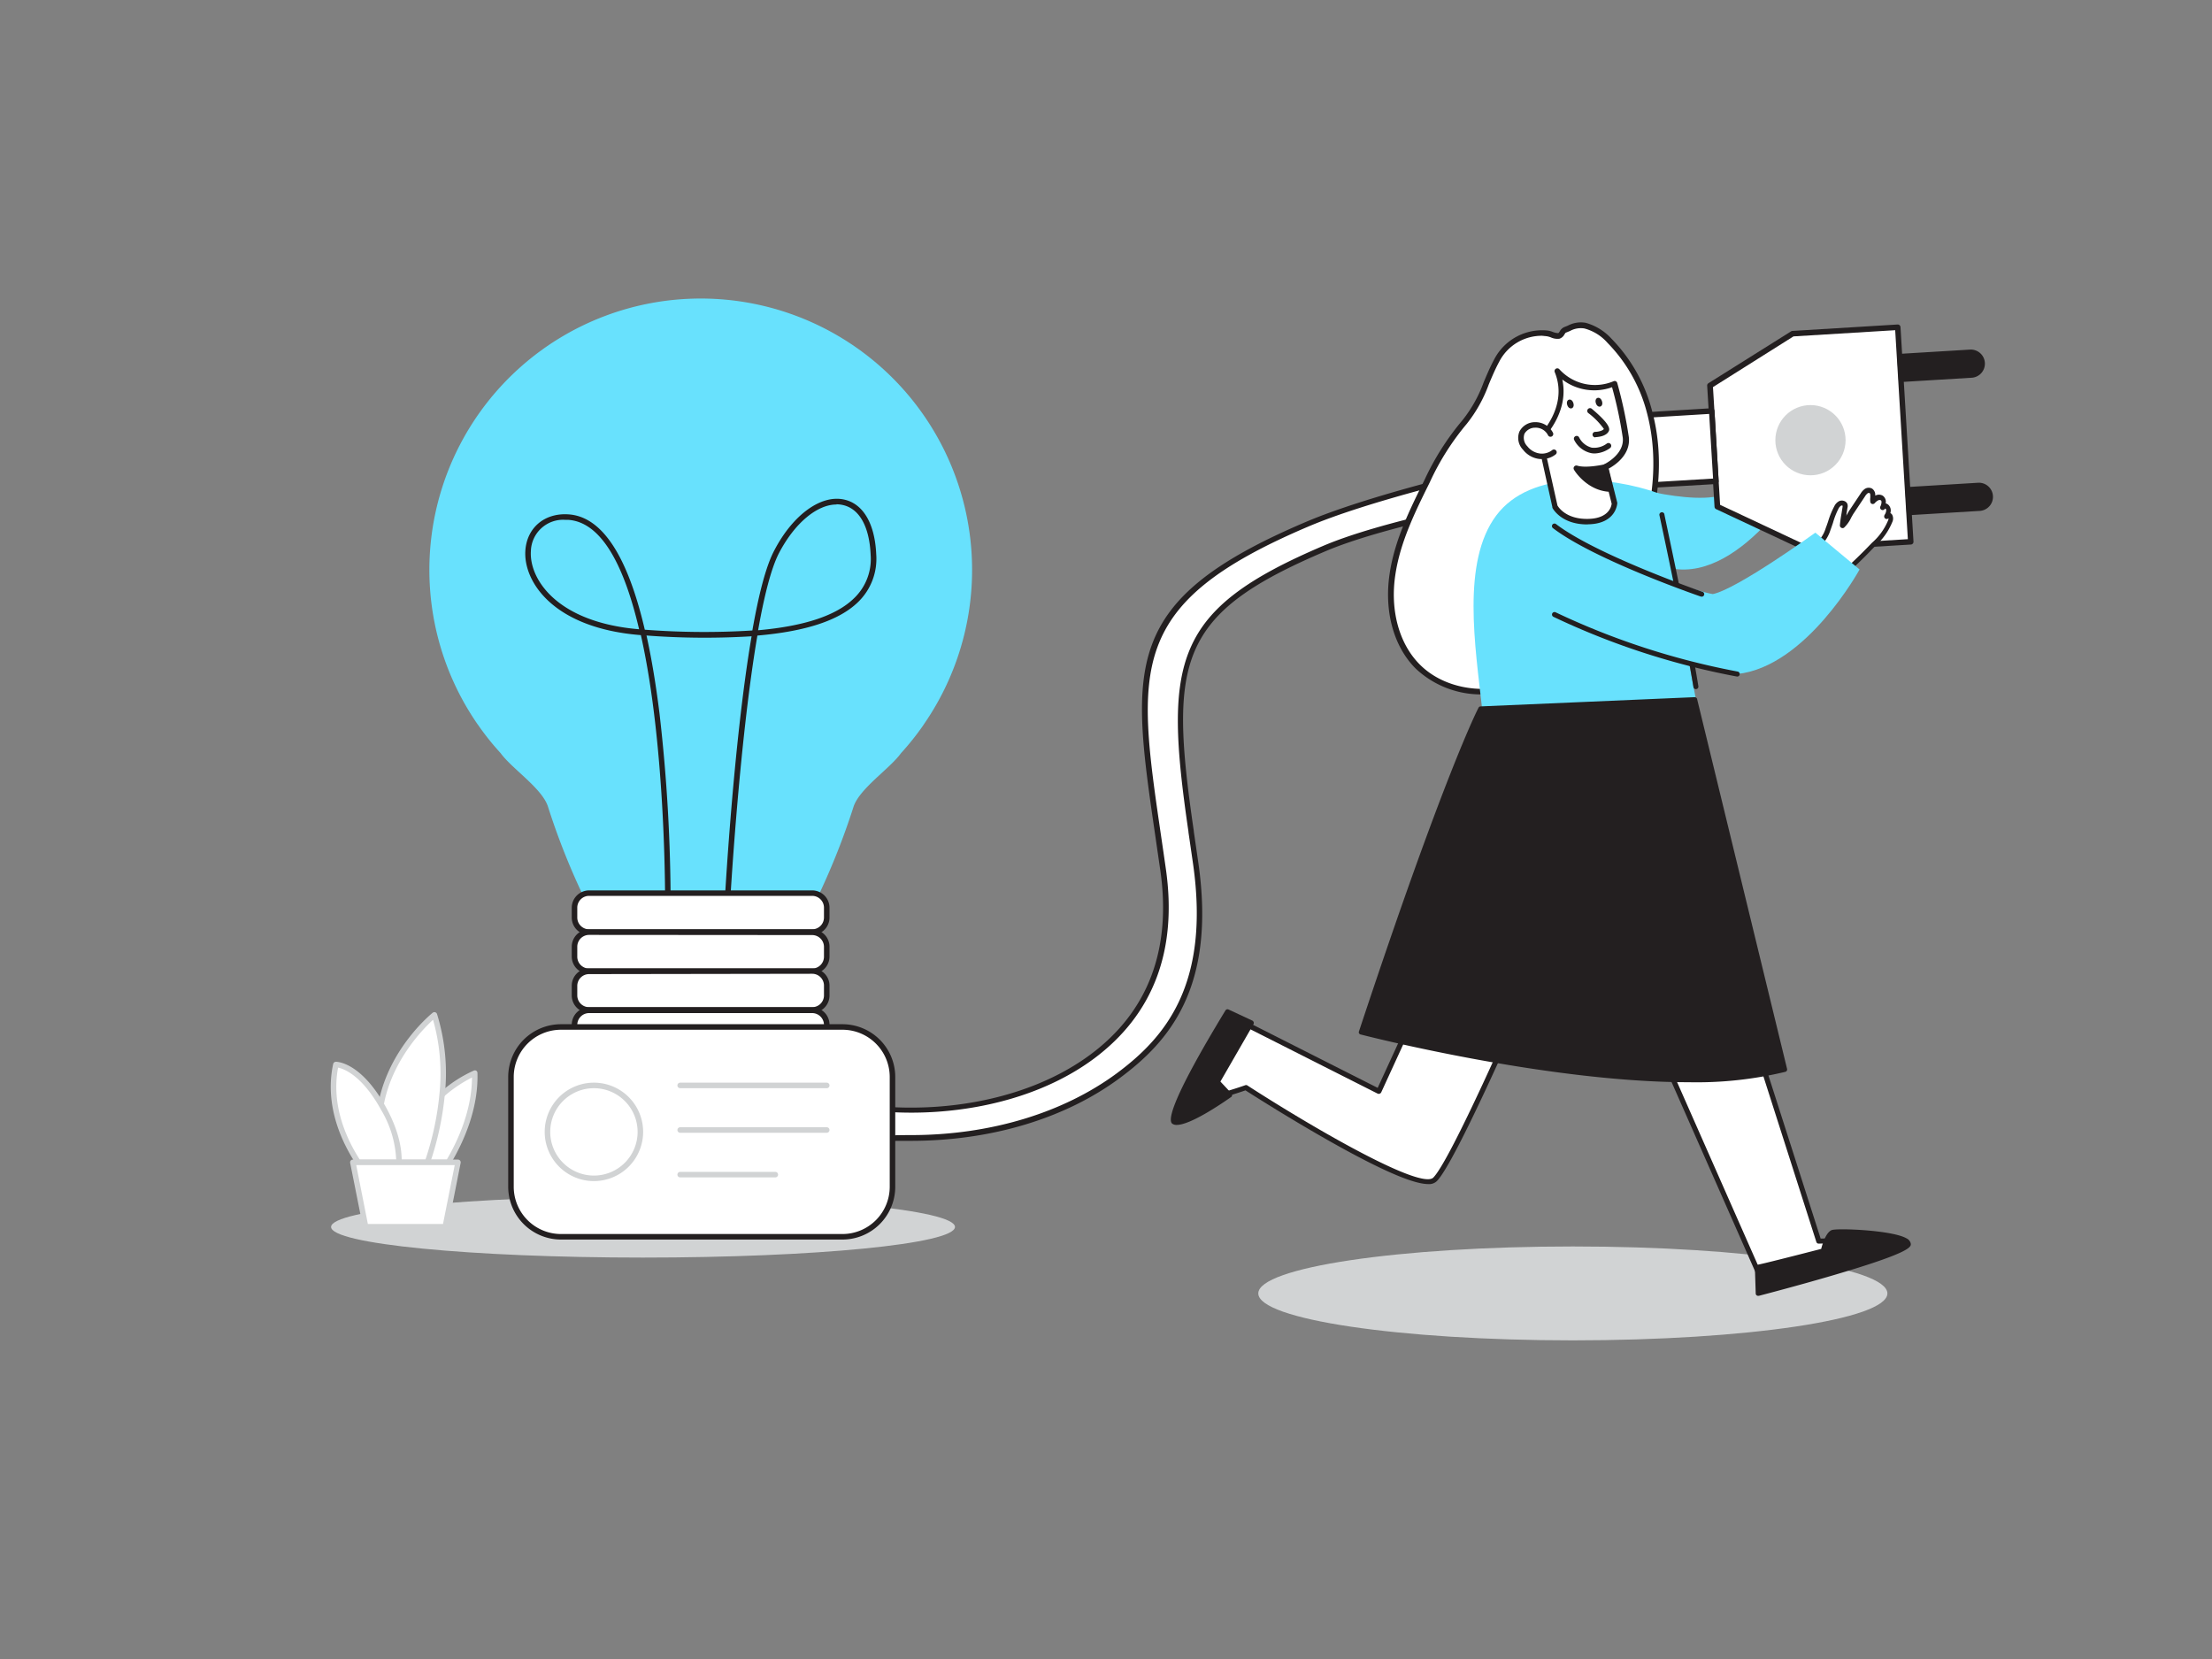 <svg xmlns="http://www.w3.org/2000/svg" viewBox="0 0 400 300"><rect x="0" y="0" width="400" height="300" fill="#808080" stroke="none"/><g id="_338_idea_applications_flatline" data-name="#338_idea_applications_flatline"><path d="M164.76,205.8c-9.65,0-18.85,1.14-25.94-2.16a4,4,0,0,1,3.37-7.26c14.25,6.62,39.44,6.49,55.29-5.29,10.59-7.86,14.91-19.23,12.83-33.79q-.44-3-.84-5.79c-4.53-31-6.23-42.6,26.89-56.68,21-8.94,77-19.26,79.37-19.48a4,4,0,0,1,.74,8c-.57.05-57.1,7.41-77,15.87-27.44,11.67-28.52,21-24.1,51.17q.41,2.77.84,5.81c3.15,22-4.95,31.65-14,38.35C191.65,202.39,177.79,205.8,164.76,205.8Z" fill="#fff"/><path d="M153.31,206.49c-5.38,0-10.41-.41-14.7-2.4a4.5,4.5,0,1,1,3.79-8.16c14.12,6.56,39.08,6.42,54.79-5.24,10.43-7.74,14.68-19,12.63-33.32q-.44-3-.84-5.78c-4.58-31.28-6.29-43,27.19-57.22C257.73,85.2,313.76,75,315.68,74.85a4.5,4.5,0,0,1,.84,9c-.52.05-57.09,7.43-76.83,15.83C213,111,211.36,119.37,215.88,150.29l0,.1c.27,1.82.54,3.72.83,5.71,3.21,22.54-5.36,32.27-14.18,38.82-9.88,7.34-23.31,11.38-37.79,11.38-2,0-4,0-5.92.1S155.12,206.49,153.31,206.49Zm-12.8-10a3.51,3.51,0,0,0-3.18,2,3.51,3.51,0,0,0,1.7,4.65c5.52,2.57,12.45,2.4,19.79,2.22,1.93-.05,3.93-.1,5.94-.1,14.27,0,27.48-4,37.2-11.18,8.57-6.37,16.92-15.86,13.78-37.88-.29-2-.56-3.88-.83-5.71l0-.1c-4.53-31-2.73-40.16,24.41-51.7,20-8.51,76.61-15.86,77.12-15.91a3.5,3.5,0,1,0-.65-7c-1.85.17-58.29,10.53-79.21,19.44-32.77,13.93-31.09,25.43-26.59,56.15q.41,2.77.84,5.79c2.1,14.75-2.28,26.28-13,34.27-16,11.88-41.42,12-55.8,5.33A3.51,3.51,0,0,0,140.51,196.51Z" fill="#231f20"/><path d="M291.87,87.24s17.17,5.35,21.62,1.2S322.41,76,322.41,76s5.78,6.82,5.19,7.71-12.25,21.46-25.29,19.09-18.6,0-18.6,0Z" fill="#68e1fd"/><polygon points="324.2 60.34 309.24 69.71 310.57 91.61 326.55 99.12 345.55 97.97 343.2 59.18 324.2 60.34" fill="#fff"/><path d="M326.55,99.62a.54.54,0,0,1-.22-.05l-16-7.5a.5.5,0,0,1-.29-.43l-1.33-21.9a.5.5,0,0,1,.24-.45l14.95-9.38a.48.48,0,0,1,.24-.07l19-1.16a.5.5,0,0,1,.53.47l2.35,38.79a.5.5,0,0,1-.47.53l-19,1.15Zm-15.5-8.33,15.59,7.32L345,97.5l-2.29-37.79-18.39,1.12L309.76,70Z" fill="#231f20"/><path d="M343.64,64h12.72a2.11,2.11,0,0,1,2.11,2.11v0a2.11,2.11,0,0,1-2.11,2.11H343.64a0,0,0,0,1,0,0V64A0,0,0,0,1,343.64,64Z" transform="translate(-3.35 21.35) rotate(-3.47)" fill="#231f20"/><path d="M343.78,69.08a.44.44,0,0,1-.29-.11.4.4,0,0,1-.15-.3l-.26-4.21a.44.44,0,0,1,.42-.47l12.69-.77a2.55,2.55,0,1,1,.31,5.09l-12.7.77Zm.21-4.24.2,3.33,12.26-.74h0a1.63,1.63,0,0,0,1.15-.56,1.65,1.65,0,0,0,.41-1.2,1.68,1.68,0,0,0-1.76-1.57Z" fill="#231f20"/><path d="M345.1,88.06h12.72a2.11,2.11,0,0,1,2.11,2.11v0a2.11,2.11,0,0,1-2.11,2.11H345.1a0,0,0,0,1,0,0V88.06A0,0,0,0,1,345.1,88.06Z" transform="translate(-4.81 21.48) rotate(-3.47)" fill="#231f20"/><path d="M345.24,93.16a.48.48,0,0,1-.3-.11.44.44,0,0,1-.14-.3l-.26-4.21a.44.44,0,0,1,.42-.47l12.69-.77a2.55,2.55,0,1,1,.31,5.09l-12.7.77Zm.21-4.24.2,3.33,12.26-.74h0a1.68,1.68,0,0,0,1.56-1.76,1.66,1.66,0,0,0-1.77-1.57Z" fill="#231f20"/><rect x="295.59" y="74.74" width="14.33" height="12.71" transform="translate(-4.35 18.46) rotate(-3.47)" fill="#fff"/><path d="M296,88.37a.5.5,0,0,1-.33-.12.51.51,0,0,1-.17-.35l-.77-12.68a.51.51,0,0,1,.47-.53l14.31-.87a.51.51,0,0,1,.53.47L310.79,87a.52.52,0,0,1-.47.53L296,88.37Zm-.24-12.71.71,11.68,13.31-.8-.71-11.69Z" fill="#231f20"/><circle cx="327.39" cy="79.6" r="6.35" fill="#d1d3d4"/><path d="M291,61.59a9.22,9.22,0,0,0-4.42-2.73c-1.47-.3-2.32.28-3.6.76-.5.19-.6,1-1.14,1.1s-1.57-.42-2.16-.47a9.23,9.23,0,0,0-9,4.88c-2.11,3.89-2.9,7.77-5.86,11.19A47.52,47.52,0,0,0,258.07,87c-2.66,5.38-5.36,10.86-6.25,16.79s.32,12.5,4.58,16.73,11.31,5.46,17.24,3.76,10.93-5.82,14.79-10.63c8.67-10.79,13.43-25.79,9.86-39.11A28.49,28.49,0,0,0,291,61.59Z" fill="#fff"/><path d="M268.2,125.57A17.26,17.26,0,0,1,256,120.9c-4-4-5.73-10.37-4.71-17.16.9-6.06,3.64-11.59,6.3-16.94A47.86,47.86,0,0,1,264.45,76a24.24,24.24,0,0,0,3.86-6.91c.58-1.37,1.17-2.78,1.94-4.2a9.76,9.76,0,0,1,9.51-5.13,4,4,0,0,1,1,.25,3.13,3.13,0,0,0,1,.23c.1,0,.21-.19.31-.35a1.73,1.73,0,0,1,.79-.74l.67-.27a5,5,0,0,1,3.2-.51,9.87,9.87,0,0,1,4.67,2.87h0a29,29,0,0,1,7.38,13.19c3.37,12.56-.45,27.71-9.95,39.55-4.44,5.53-9.64,9.26-15,10.8A20.27,20.27,0,0,1,268.2,125.57Zm10.68-64.85a8.64,8.64,0,0,0-7.75,4.64c-.75,1.38-1.33,2.77-1.9,4.12a25.33,25.33,0,0,1-4,7.17,46.47,46.47,0,0,0-6.69,10.59c-2.62,5.28-5.32,10.74-6.21,16.65-1,6.48.69,12.57,4.44,16.3,4,4,10.57,5.4,16.75,3.64,5.21-1.49,10.23-5.11,14.54-10.47,9.31-11.6,13-26.41,9.77-38.67A28.09,28.09,0,0,0,290.69,62h0a8.44,8.44,0,0,0-4.17-2.6,4,4,0,0,0-2.61.45l-.71.29c-.1,0-.2.19-.31.35a1.56,1.56,0,0,1-.88.76,2.89,2.89,0,0,1-1.59-.25,4,4,0,0,0-.74-.2Z" fill="#231f20"/><ellipse cx="284.42" cy="233.89" rx="56.88" ry="8.49" fill="#d1d3d4"/><ellipse cx="116.28" cy="221.87" rx="56.41" ry="5.54" fill="#d1d3d4"/><path d="M167.05,131h0a49.07,49.07,0,1,0-80.67,0h0l.05.06a48,48,0,0,0,4.09,5.12c2.05,2.84,7.62,6.44,8.6,9.78a128.38,128.38,0,0,0,6.1,15.52h43A129.49,129.49,0,0,0,154.31,146c1-3.34,6.55-6.94,8.6-9.78a49.24,49.24,0,0,0,4.08-5.12Z" fill="#68e1fd"/><path d="M131.44,165h0a.5.5,0,0,1-.47-.53c.08-1.6,1.63-30,4.94-49.41a139,139,0,0,1-19-.14q1.38,6.23,2.36,14.18a302.28,302.28,0,0,1,2,34.84.51.51,0,0,1-.5.5.5.5,0,0,1-.5-.51c0-.44.22-28.64-4.38-49.08C99.91,113.59,94.64,105.07,95,99.59c.26-4.13,3.44-6.85,7.75-6.58,6.06.36,10.7,7.37,13.85,20.86a140.18,140.18,0,0,0,19.45.14c1.12-6.35,2.43-11.63,4-14.54,3.35-6.4,8.42-10.07,12.61-9.13,3.44.76,5.55,4.37,5.79,9.9a10.87,10.87,0,0,1-3.27,8.62c-3.38,3.3-9.4,5.31-18.22,6.07-3.36,19.67-5,49.16-5,49.56A.51.51,0,0,1,131.44,165Zm19.83-73.77c-3.52,0-7.55,3.35-10.38,8.74-1.45,2.77-2.71,7.85-3.8,14,8.42-.75,14.16-2.67,17.35-5.79a9.79,9.79,0,0,0,3-7.85c-.22-5.05-2-8.32-5-9A5.52,5.52,0,0,0,151.27,91.19ZM102.18,94A5.83,5.83,0,0,0,96,99.66c-.32,5,4.64,12.88,19.57,14.13C113,102.86,109,94.38,102.69,94Z" fill="#231f20"/><rect x="103.89" y="161.51" width="45.61" height="7.05" rx="2.63" fill="#fff"/><path d="M146.87,169.06H106.53a3.14,3.14,0,0,1-3.14-3.13v-1.78a3.15,3.15,0,0,1,3.14-3.14h40.34a3.14,3.14,0,0,1,3.13,3.14v1.78A3.14,3.14,0,0,1,146.87,169.06ZM106.53,162a2.14,2.14,0,0,0-2.14,2.14v1.78a2.14,2.14,0,0,0,2.14,2.13h40.34a2.14,2.14,0,0,0,2.13-2.13v-1.78a2.14,2.14,0,0,0-2.13-2.14Z" fill="#231f20"/><rect x="103.89" y="168.56" width="45.61" height="7.05" rx="2.63" fill="#fff"/><path d="M146.87,176.11H106.53a3.15,3.15,0,0,1-3.14-3.14v-1.78a3.14,3.14,0,0,1,3.14-3.13h40.34a3.14,3.14,0,0,1,3.13,3.13V173A3.14,3.14,0,0,1,146.87,176.11Zm-40.34-7.05a2.14,2.14,0,0,0-2.14,2.13V173a2.14,2.14,0,0,0,2.14,2.14h40.34A2.14,2.14,0,0,0,149,173v-1.78a2.14,2.14,0,0,0-2.13-2.13Z" fill="#231f20"/><rect x="103.89" y="175.61" width="45.61" height="7.05" rx="2.63" fill="#fff"/><path d="M146.87,183.15H106.53a3.14,3.14,0,0,1-3.14-3.13v-1.78a3.14,3.14,0,0,1,3.14-3.13h40.34a3.13,3.13,0,0,1,3.13,3.13V180A3.13,3.13,0,0,1,146.87,183.15Zm-40.34-7a2.13,2.13,0,0,0-2.14,2.13V180a2.13,2.13,0,0,0,2.14,2.13h40.34A2.13,2.13,0,0,0,149,180v-1.78a2.13,2.13,0,0,0-2.13-2.13Z" fill="#231f20"/><rect x="103.89" y="182.65" width="45.61" height="7.05" rx="2.63" fill="#fff"/><path d="M146.87,190.2H106.53a3.14,3.14,0,0,1-3.14-3.13v-1.78a3.15,3.15,0,0,1,3.14-3.14h40.34a3.14,3.14,0,0,1,3.13,3.14v1.78A3.14,3.14,0,0,1,146.87,190.2Zm-40.34-7a2.14,2.14,0,0,0-2.14,2.14v1.78a2.14,2.14,0,0,0,2.14,2.13h40.34a2.14,2.14,0,0,0,2.13-2.13v-1.78a2.14,2.14,0,0,0-2.13-2.14Z" fill="#231f20"/><path d="M132.74,199.17H120.65a10.75,10.75,0,0,1-8-3.6l-5.22-5.87H146l-5.22,5.87A10.75,10.75,0,0,1,132.74,199.17Z" fill="#231f20"/><path d="M132.74,199.67H120.65a11.23,11.23,0,0,1-8.4-3.77L107,190a.47.47,0,0,1-.08-.53.49.49,0,0,1,.45-.3H146a.51.51,0,0,1,.46.3.49.49,0,0,1-.08.53l-5.23,5.87A11.23,11.23,0,0,1,132.74,199.67Zm-24.22-9.47,4.48,5a10.25,10.25,0,0,0,7.65,3.43h12.09a10.27,10.27,0,0,0,7.66-3.43l4.48-5Z" fill="#231f20"/><rect x="92.4" y="185.71" width="68.99" height="37.94" rx="9.04" fill="#fff"/><path d="M152.35,224.15H101.44a9.55,9.55,0,0,1-9.54-9.54V194.75a9.55,9.55,0,0,1,9.54-9.54h50.91a9.55,9.55,0,0,1,9.54,9.54v19.86A9.55,9.55,0,0,1,152.35,224.15Zm-50.91-37.94a8.55,8.55,0,0,0-8.54,8.54v19.86a8.55,8.55,0,0,0,8.54,8.54h50.91a8.55,8.55,0,0,0,8.54-8.54V194.75a8.55,8.55,0,0,0-8.54-8.54Z" fill="#231f20"/><circle cx="107.4" cy="204.68" r="8.4" fill="#fff"/><path d="M107.4,213.58a8.9,8.9,0,1,1,8.9-8.9A8.91,8.91,0,0,1,107.4,213.58Zm0-16.8a7.9,7.9,0,1,0,7.9,7.9A7.91,7.91,0,0,0,107.4,196.78Z" fill="#d1d3d4"/><path d="M149.5,196.78H123a.5.5,0,0,1-.5-.5.5.5,0,0,1,.5-.5H149.5a.5.5,0,0,1,.5.5A.5.5,0,0,1,149.5,196.78Z" fill="#d1d3d4"/><path d="M149.5,204.84H123a.5.5,0,0,1-.5-.5.5.5,0,0,1,.5-.5H149.5a.5.5,0,0,1,.5.5A.5.5,0,0,1,149.5,204.84Z" fill="#d1d3d4"/><path d="M140.2,212.91H123a.5.5,0,0,1-.5-.5.5.5,0,0,1,.5-.5H140.2a.5.5,0,0,1,.5.5A.5.5,0,0,1,140.2,212.91Z" fill="#d1d3d4"/><path d="M328.2,99a6.24,6.24,0,0,0,2.45-3.32,27,27,0,0,1,1.53-3.92,1.64,1.64,0,0,1,.67-.73.65.65,0,0,1,.87.27.94.94,0,0,1,0,.5c-.16,1.08-.39,2.18-.48,3.26a11.34,11.34,0,0,0,1.7-2.55l2-3a2.32,2.32,0,0,1,.59-.69.83.83,0,0,1,.87-.07,1,1,0,0,1,.34.91,4.86,4.86,0,0,0-.06,1,2.56,2.56,0,0,1,.72-.63,1,1,0,0,1,.91,0c.52.33.37,1.12.1,1.68a.58.58,0,0,1,.84-.1,1,1,0,0,1,.29.88,2.87,2.87,0,0,1-.36.89c0-.29.52-.31.69-.06a1,1,0,0,1,0,.85c-.61,1.92-2.09,3.29-3.45,4.71-1.6,1.67-3.27,3.29-5,4.83" fill="#fff"/><path d="M333.44,104.19a.44.44,0,0,1-.34-.16.45.45,0,0,1,0-.64c1.71-1.52,3.39-3.14,5-4.81l.44-.45a10.86,10.86,0,0,0,2.91-4.08,1.14,1.14,0,0,0,.06-.34.46.46,0,0,1-.79-.37.73.73,0,0,1,.15-.35,1.6,1.6,0,0,0,.2-.55A.51.51,0,0,0,341,92a.19.19,0,0,0-.16,0,.45.45,0,0,1-.8-.43c.2-.42.29-1,.06-1.1a.49.49,0,0,0-.45,0A2.09,2.09,0,0,0,339,91a.49.49,0,0,1-.47.13.45.45,0,0,1-.32-.38,2.94,2.94,0,0,1,0-.79c0-.1,0-.21,0-.31s0-.43-.14-.49a.39.39,0,0,0-.36.06,2,2,0,0,0-.47.56l-2,3c-.16.23-.31.51-.48.81a6,6,0,0,1-1.31,1.84.48.48,0,0,1-.5,0,.47.47,0,0,1-.24-.44c.06-.77.19-1.54.32-2.29.05-.34.11-.67.16-1a.8.8,0,0,0,0-.26.31.31,0,0,0-.26,0,1.33,1.33,0,0,0-.47.54,14,14,0,0,0-1,2.57c-.15.43-.29.86-.45,1.28a6.55,6.55,0,0,1-2.65,3.55.46.46,0,0,1-.62-.16.47.47,0,0,1,.16-.63,5.68,5.68,0,0,0,2.25-3.09c.16-.41.3-.82.44-1.24a14.94,14.94,0,0,1,1.12-2.73,2,2,0,0,1,.89-.92,1.2,1.2,0,0,1,.93,0,.94.94,0,0,1,.54.53,1.28,1.28,0,0,1,0,.74c-.05.34-.1.68-.16,1,0,.15,0,.3-.08.45a2,2,0,0,0,.11-.2c.18-.32.35-.63.52-.88l2-3a2.84,2.84,0,0,1,.72-.81,1.27,1.27,0,0,1,1.36-.08,1.37,1.37,0,0,1,.56,1.27,1.38,1.38,0,0,1,1.35,0,1.35,1.35,0,0,1,.54,1.4,1.05,1.05,0,0,1,.45.22,1.41,1.41,0,0,1,.45,1.3,1.55,1.55,0,0,1-.05.23.94.94,0,0,1,.3.26,1.47,1.47,0,0,1,.09,1.26,11.8,11.8,0,0,1-3.13,4.44l-.43.44c-1.61,1.69-3.31,3.32-5,4.86A.47.47,0,0,1,333.44,104.19Z" fill="#231f20"/><path d="M255.66,183.61l-6.31,13.73-24.94-12.61s-8.75,13.65-7,13.87,7.83-1.94,7.83-1.94,30.93,20,34.25,16.61S275,181.92,275,181.92" fill="#fff"/><path d="M258.28,214.12c-2.12,0-6.71-1.51-17.34-7.48-7.37-4.14-14.48-8.67-15.72-9.47-1.21.42-6.11,2.1-7.83,1.89a.7.7,0,0,1-.56-.41c-.72-1.54,4.79-10.42,7.19-14.17a.47.47,0,0,1,.59-.16l24.52,12.4,6.11-13.3a.47.47,0,0,1,.61-.22.45.45,0,0,1,.22.6l-6.3,13.73a.49.49,0,0,1-.27.24.5.5,0,0,1-.36,0l-24.57-12.42c-3.51,5.5-6.92,11.58-6.92,12.83h.1c1.62,0,5.81-1.37,7.38-1.92a.47.47,0,0,1,.4,0c11.83,7.65,31.44,19,33.67,16.67,3.22-3.3,15.24-30.93,15.37-31.21a.45.45,0,1,1,.83.36c-.49,1.15-12.21,28.06-15.55,31.48A2,2,0,0,1,258.28,214.12Z" fill="#231f20"/><path d="M313.79,177.24l15.1,47.19s14.94-.23,13.47.83-23.92,5.91-23.92,5.91L291.87,171" fill="#fff"/><path d="M318.44,231.63a.46.46,0,0,1-.42-.27l-26.56-60.19a.45.45,0,0,1,.83-.37l26.42,59.85c8-1.74,19.55-4.39,22.65-5.45a113.1,113.1,0,0,0-12.47-.31.44.44,0,0,1-.44-.32l-15.09-47.19a.46.46,0,0,1,.29-.58.47.47,0,0,1,.58.3l15,46.87c13.3-.19,13.55.62,13.67,1a.6.6,0,0,1-.27.69c-1.5,1.08-21.77,5.49-24.08,6Z" fill="#231f20"/><path d="M270.56,93.23c-6.28,8.4-3.8,23.63-2.52,35.15l38.63-1.93s-5.2-27.33-6.8-37.26C291.18,86.08,276.83,84.83,270.56,93.23Z" fill="#68e1fd"/><path d="M306.67,124.62a.45.45,0,0,1-.45-.39c-1.65-10.3-6.11-30.9-6.15-31.11a.46.46,0,0,1,.89-.19c0,.21,4.51,20.83,6.16,31.16a.45.45,0,0,1-.38.52Z" fill="#231f20"/><path d="M267.73,128.18s-5.92,11.09-21.59,58.45c0,0,51.74,13.5,76.56,6.77l-16.27-66.89Z" fill="#231f20"/><path d="M305.37,195.7c-25.85,0-58.93-8.53-59.34-8.64a.44.44,0,0,1-.28-.22.43.43,0,0,1,0-.35c15.51-46.86,21.56-58.41,21.62-58.52a.43.43,0,0,1,.37-.23l38.7-1.67a.45.45,0,0,1,.45.34l16.27,66.88a.44.44,0,0,1-.31.53A68.62,68.62,0,0,1,305.37,195.7Zm-58.66-9.38c5.14,1.3,52.13,12.81,75.46,6.76L306.08,127,268,128.61C267.12,130.39,260.92,143.4,246.71,186.32Z" fill="#231f20"/><path d="M317.78,229.14c0,.11,11.92-2.94,11.92-2.94s.72-3,1.71-3.36,13.28.16,13.67,2-27.15,9-27.15,9Z" fill="#231f20"/><path d="M317.93,234.33a.44.44,0,0,1-.27-.09.41.41,0,0,1-.17-.34l-.15-4.74a.44.44,0,0,1,.36-.45h.1c.66-.09,7.12-1.73,11.53-2.87.25-1,.91-3.05,1.93-3.41s10.87,0,13.49,1.5a1.38,1.38,0,0,1,.76.88c.13.63.33,1.58-13.74,5.72-6.76,2-13.67,3.78-13.73,3.8Zm.3-4.85.12,3.85c12.16-3.16,25.21-7.09,26.27-8.41a1,1,0,0,0-.29-.22c-2.26-1.33-12-1.71-12.78-1.44-.45.15-1.1,1.7-1.42,3a.45.45,0,0,1-.32.32C322.34,228.54,319.42,229.3,318.23,229.48Z" fill="#231f20"/><path d="M226.27,184.92l-6.14,10.7,2.25,2.37s-8.48,6-10.13,4.86S222,183,222,183Z" fill="#231f20"/><path d="M212.79,203.42a1.29,1.29,0,0,1-.79-.21c-.91-.63,0-4.7,9.6-20.49a.44.44,0,0,1,.56-.17l4.29,2a.47.47,0,0,1,.24.26.45.45,0,0,1,0,.36l-6,10.41,2,2.14a.44.44,0,0,1,.11.35.4.4,0,0,1-.18.31C220.82,199.64,215.27,203.42,212.79,203.42Zm9.36-19.9c-5.16,8.52-10.12,17.88-9.61,19,.78.53,5.29-1.92,9.17-4.61l-1.9-2a.42.42,0,0,1-.06-.52l5.89-10.28Z" fill="#231f20"/><path d="M277.9,107.52s22.4,13.45,36.26,14.36c12.51-1.33,22.11-18.9,22.11-18.9l-8-6.66s-14.14,10.22-18.54,11.11c-5-.81-26.64-9.57-26.64-9.57" fill="#68e1fd"/><path d="M314.16,122.34h-.07a135.1,135.1,0,0,1-33.18-10.8.45.45,0,1,1,.39-.82,134.53,134.53,0,0,0,32.93,10.72.46.46,0,0,1-.07.91Z" fill="#231f20"/><path d="M307.71,107.88a.36.36,0,0,1-.14,0c-.79-.27-19.3-6.69-26.75-12.38a.46.46,0,0,1,.56-.73c7.33,5.6,26.29,12.18,26.48,12.25a.45.45,0,0,1-.15.88Z" fill="#231f20"/><path d="M290.24,84.5,291.9,91s-.09,3.2-4.72,3.3-6.06-2.74-6.06-2.74l-2.66-12.3s5.88-5.42,3.08-12.18a9.23,9.23,0,0,0,10.35,2.29,81.83,81.83,0,0,1,2.1,9.75C294.35,82.66,290.24,84.5,290.24,84.5Z" fill="#fff"/><path d="M287,94.83c-4.7,0-6.22-2.89-6.28-3a.34.34,0,0,1,0-.12L278,79.4a.53.53,0,0,1,.15-.48c.06,0,5.59-5.27,3-11.62a.5.5,0,0,1,.84-.52,8.68,8.68,0,0,0,9.79,2.16.49.49,0,0,1,.41,0,.51.51,0,0,1,.26.31,79.84,79.84,0,0,1,2.1,9.83c.33,3.2-2.58,5.08-3.65,5.66l1.55,6.15a.32.32,0,0,1,0,.14s-.16,3.67-5.21,3.78Zm-5.36-3.42c.21.36,1.62,2.52,5.58,2.42,3.77-.08,4.18-2.34,4.22-2.75l-1.63-6.46A.51.51,0,0,1,290,84s3.77-1.74,3.45-4.84a74.23,74.23,0,0,0-1.94-9.14,9.52,9.52,0,0,1-9-1.39c1.2,5.45-2.61,9.8-3.55,10.78Z" fill="#231f20"/><path d="M280.43,78.4c-1.84-3.38-7.36-1.05-4.58,2.54a3.71,3.71,0,0,0,5.2.76" fill="#fff"/><path d="M278.9,83a4,4,0,0,1-.49,0,4.38,4.38,0,0,1-3-1.68,3.06,3.06,0,0,1-.64-3.3,3.16,3.16,0,0,1,2.81-1.68,3.56,3.56,0,0,1,3.24,1.9.5.5,0,0,1-.88.48,2.48,2.48,0,0,0-2.33-1.38,2.21,2.21,0,0,0-1.94,1.1,2.19,2.19,0,0,0,.53,2.27,3.42,3.42,0,0,0,2.28,1.3,3,3,0,0,0,2.21-.62.5.5,0,0,1,.7.08.49.49,0,0,1-.08.7A3.86,3.86,0,0,1,278.9,83Z" fill="#231f20"/><path d="M287.55,74.33s3.27,2.7,2.91,3.44-2,.82-2,.82" fill="#fff"/><path d="M288.48,79.09a.5.5,0,0,1,0-1c.55,0,1.4-.22,1.55-.53a13.27,13.27,0,0,0-2.78-2.84.5.5,0,1,1,.63-.77c2.38,2,3.4,3.31,3.05,4-.47,1-2.09,1.08-2.41,1.1Z" fill="#231f20"/><ellipse cx="283.96" cy="73.05" rx="0.58" ry="0.82" transform="translate(-8.7 90.97) rotate(-17.93)" fill="#231f20"/><ellipse cx="289.14" cy="72.73" rx="0.58" ry="0.82" transform="translate(-8.35 92.55) rotate(-17.93)" fill="#231f20"/><path d="M288.36,82a3.21,3.21,0,0,1-.68-.07,4.5,4.5,0,0,1-3-2.34.5.5,0,0,1,.86-.52,3.54,3.54,0,0,0,2.3,1.88,3.8,3.8,0,0,0,2.71-.73.5.5,0,0,1,.62.79A5,5,0,0,1,288.36,82Z" fill="#231f20"/><path d="M290.24,84.5s-3.41.78-5.21.22c0,0,2.21,3.59,6.15,3.72Z" fill="#231f20"/><path d="M291.18,88.94h0c-4.15-.14-6.46-3.8-6.55-4a.5.5,0,0,1,.57-.74c1.64.52,4.92-.22,4.95-.23a.51.51,0,0,1,.6.37l.93,4a.5.5,0,0,1-.48.61Zm-5-3.53a7.5,7.5,0,0,0,4.33,2.48l-.66-2.81A16.53,16.53,0,0,1,286.2,85.41Z" fill="#231f20"/><path d="M79.93,197.93a23.1,23.1,0,0,1,5.91-3.86c.18,6.32-2.39,12.13-4.76,16.11h-7.7" fill="#fff"/><path d="M81.08,210.68h-7.7a.5.5,0,0,1-.5-.5.5.5,0,0,1,.5-.5H80.8c2.11-3.6,4.51-9,4.55-14.83a24.05,24.05,0,0,0-5.09,3.45.5.5,0,0,1-.66-.75,23.48,23.48,0,0,1,6.05-3.94.5.5,0,0,1,.46,0,.49.49,0,0,1,.23.41c.19,6.53-2.52,12.51-4.83,16.38A.5.5,0,0,1,81.08,210.68Z" fill="#d1d3d4"/><path d="M68.89,199.62c1.89-9.88,9.63-16.09,9.63-16.09a35.81,35.81,0,0,1,1.41,14.4,52.8,52.8,0,0,1-2.66,12.25H69" fill="#fff"/><path d="M77.27,210.68H69a.5.5,0,0,1-.5-.5.51.51,0,0,1,.5-.5h7.94a52.43,52.43,0,0,0,2.52-11.8,35.58,35.58,0,0,0-1.15-13.47c-1.8,1.64-7.36,7.27-8.9,15.31a.52.52,0,0,1-.59.4.51.51,0,0,1-.4-.59c1.91-9.95,9.5-16.13,9.82-16.39a.51.51,0,0,1,.46-.09.52.52,0,0,1,.33.32A36.27,36.27,0,0,1,80.43,198a54.28,54.28,0,0,1-2.69,12.38A.5.5,0,0,1,77.27,210.68Z" fill="#d1d3d4"/><path d="M64.79,210.19h7.34c.07-2.18-.42-5.47-2.78-9.74-.16-.28-.31-.56-.47-.82-4.25-7.2-8.14-7.13-8.14-7.13C59.09,200.08,62.57,206.84,64.79,210.19Z" fill="#fff"/><path d="M72.13,210.69H64.79a.52.52,0,0,1-.42-.23c-2.26-3.41-5.81-10.3-4.12-18.06a.51.51,0,0,1,.48-.4c.16,0,4.23,0,8.58,7.37q.24.4.48.84c2.47,4.48,2.91,7.91,2.84,10A.51.51,0,0,1,72.13,210.69Zm-7.07-1h6.58a19.2,19.2,0,0,0-2.73-9c-.15-.28-.31-.55-.46-.81-3.25-5.5-6.26-6.6-7.31-6.82C59.79,200.12,62.93,206.4,65.06,209.69Z" fill="#d1d3d4"/><polygon points="66.13 221.83 80.52 221.83 82.84 210.19 63.81 210.19 66.13 221.83" fill="#fff"/><path d="M80.52,222.33H66.13a.49.49,0,0,1-.49-.41l-2.32-11.63a.53.53,0,0,1,.1-.42.5.5,0,0,1,.39-.18h19a.5.5,0,0,1,.39.18.53.53,0,0,1,.1.42L81,221.92A.49.49,0,0,1,80.52,222.33Zm-14-1H80.11l2.12-10.64H64.42Z" fill="#d1d3d4"/></g></svg>